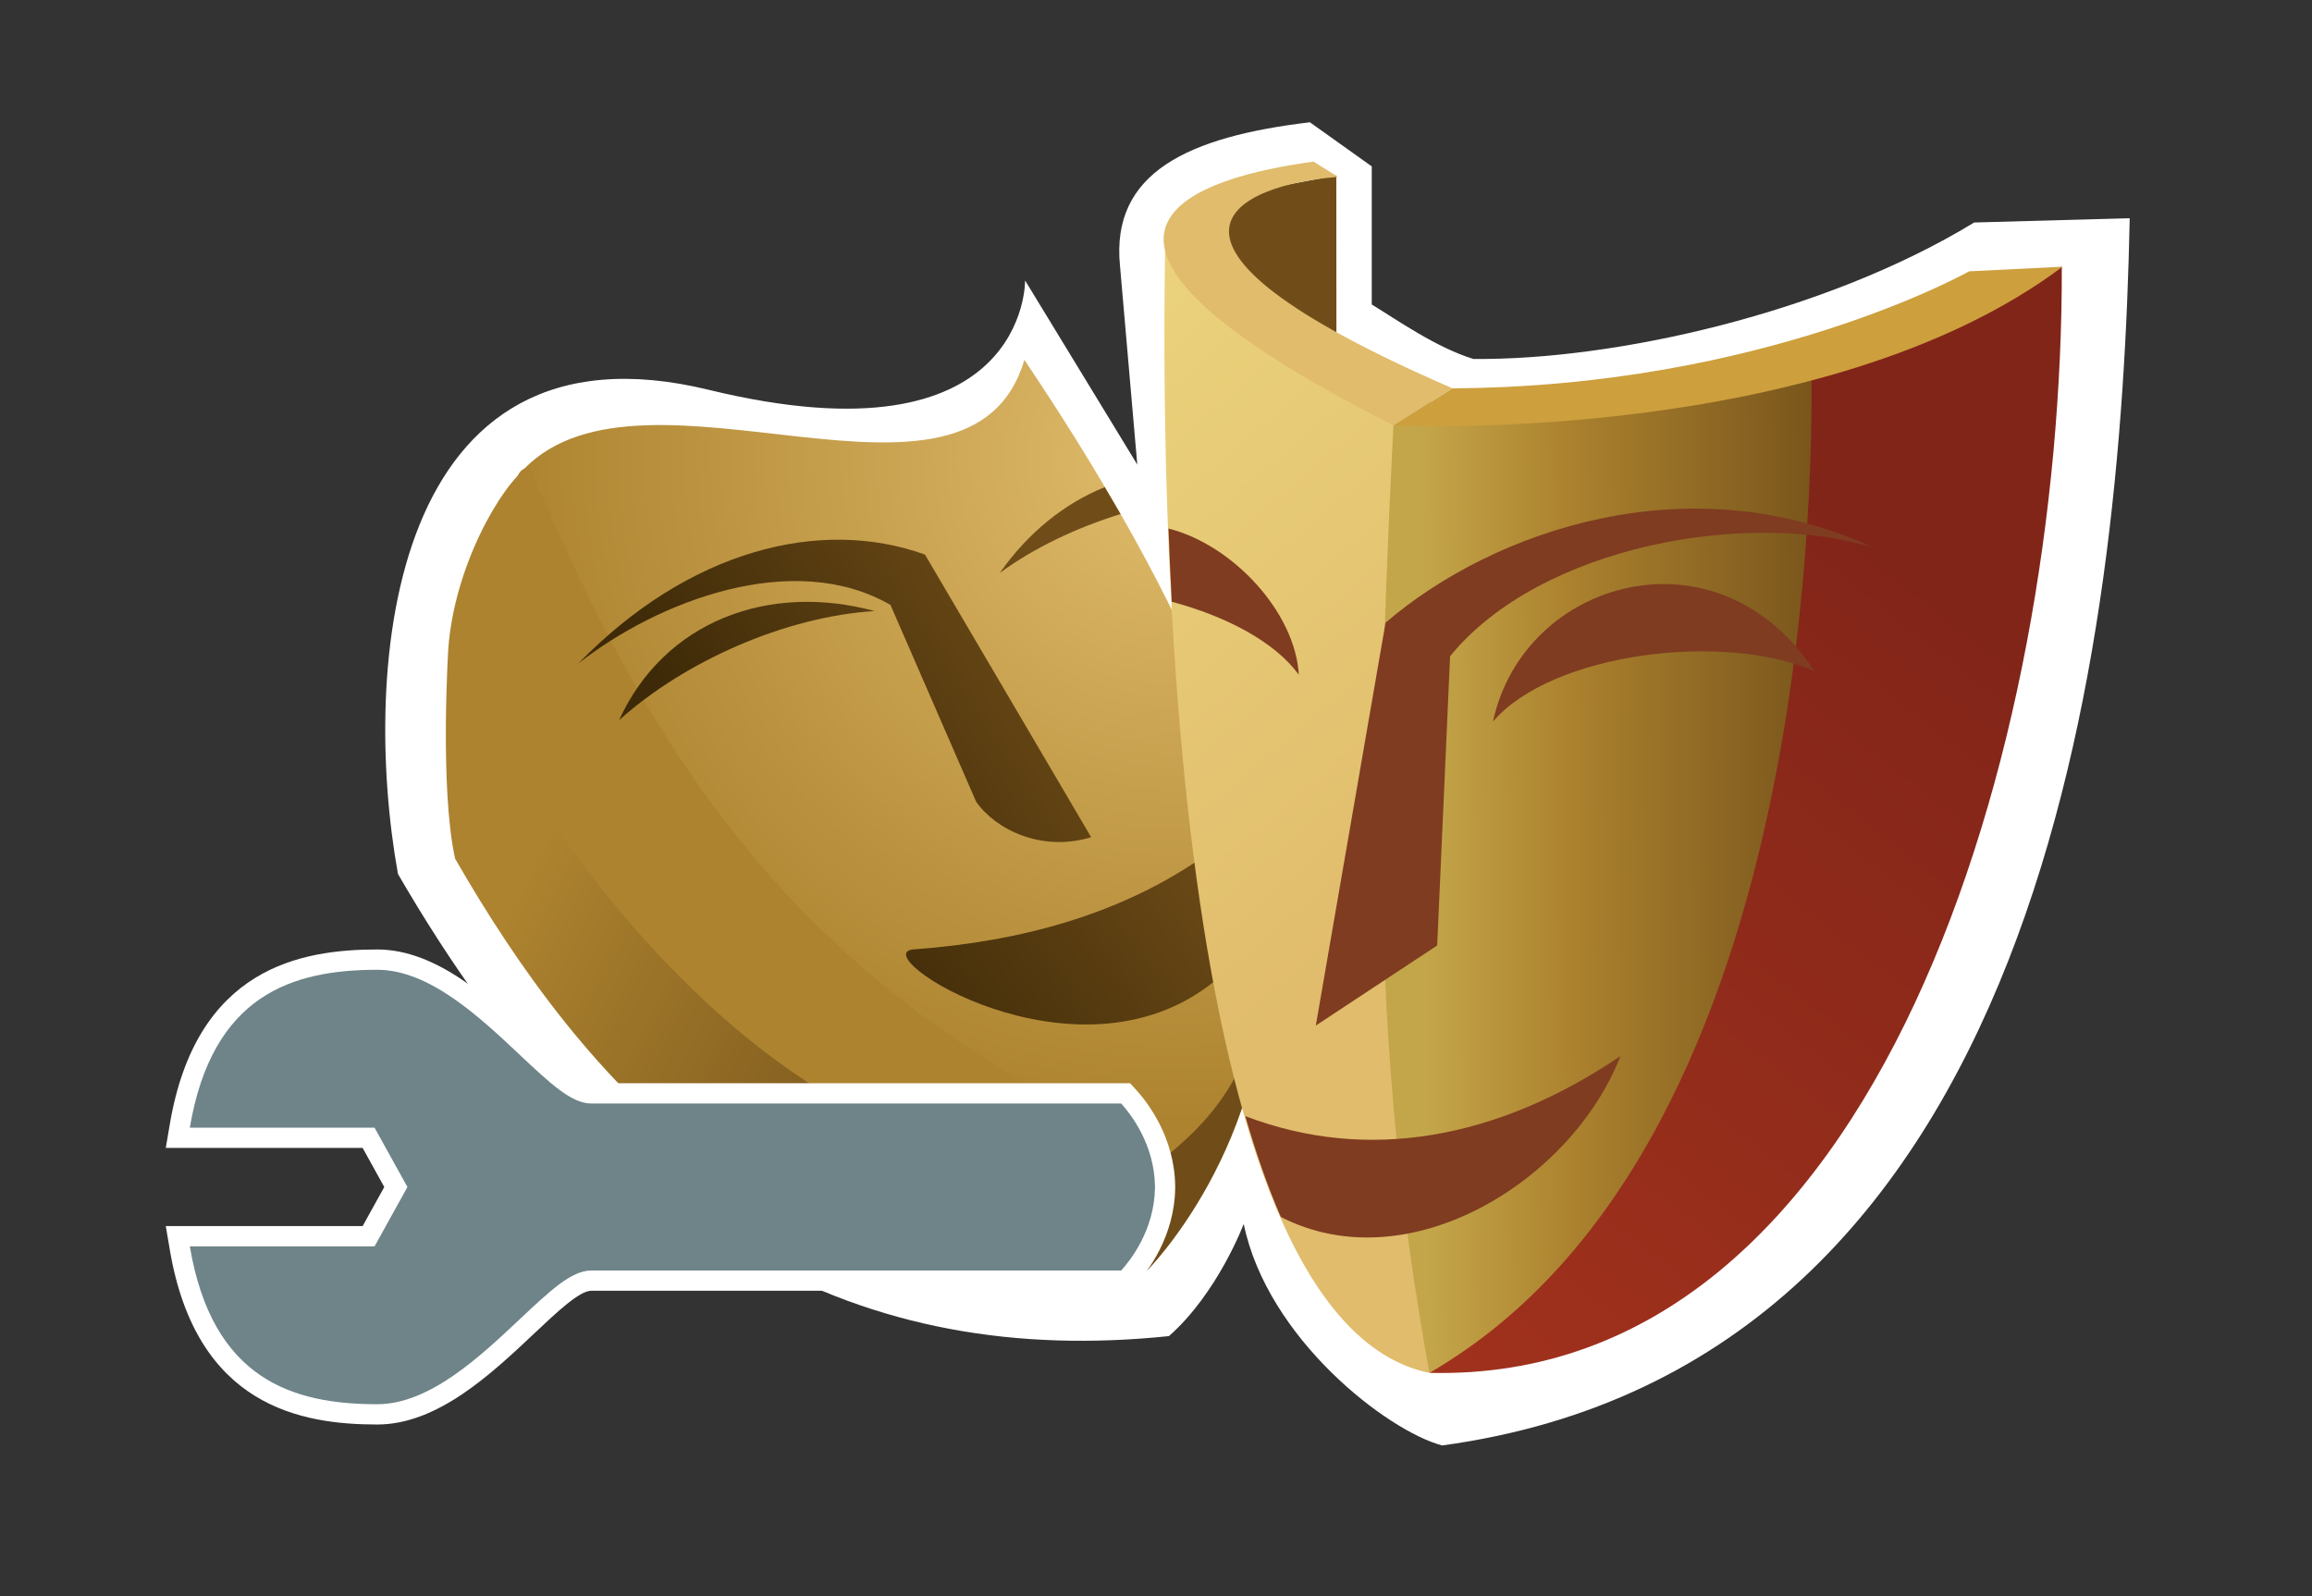<?xml version="1.0" encoding="UTF-8"?>
<svg xmlns="http://www.w3.org/2000/svg" xmlns:xlink="http://www.w3.org/1999/xlink" contentScriptType="text/ecmascript" width="84" baseProfile="tiny" zoomAndPan="magnify" contentStyleType="text/css" viewBox="0 0 84 58" height="58" preserveAspectRatio="xMidYMid meet" version="1.1">
    <rect x="0" y="0" width="84" height="58" fill="#333333" stroke="none"/>
    <g>
        <g>
            <g>
                <path fill="#ffffff" d="M 47.591 4.443 L 49.839 6.046 L 49.839 11.064 C 50.75 11.62 52.172 12.625 53.529 13.043 C 58.65 13.095 66.314 11.386 71.726 8.085 L 77.377 7.929 C 77.064 23.397 74.254 49.543 52.398 52.523 C 50.414 52.001 46.05 48.65 45.187 44.474 C 45.187 44.474 44.247 46.984 42.47 48.55 C 31.39 49.7 22.194 45.102 14.459 31.758 C 13.1 24.197 14.145 11.343 25.747 14.164 C 37.349 16.986 37.244 10.192 37.244 10.192 L 41.32 16.881 L 40.693 9.669 C 40.346 6.255 43.202 4.966 47.591 4.443 z "/>
                <g>
                    <g>
                        <g>
                            <linearGradient x1="4.06" gradientTransform="matrix(1 0.027 0.027 -1 15.285 16.73)" y1="-15.253" x2="35.542" gradientUnits="userSpaceOnUse" y2="-30.041" xlink:type="simple" xlink:actuate="onLoad" id="XMLID_10_" xlink:show="other">
                                <stop stop-color="#ad832f" offset="0"/>
                                <stop stop-color="#704d18" offset="0.567"/>
                                <stop stop-color="#3e2a08" offset="1"/>
                            </linearGradient>
                            <path fill="url(#XMLID_10_)" d="M 16.288 23.566 L 42.593 41.453 L 41.68 46.166 C 28.593 48.236 21.042 39.047 16.534 31.199 C 15.97 28.623 16.288 23.566 16.288 23.566 z "/>
                            <path fill="#704d18" d="M 41.68 46.166 C 41.68 46.166 46.219 41.627 46.009 34.467 L 42.454 41.958 L 41.68 46.166 z "/>
                            <radialGradient gradientTransform="matrix(0.793 0.069 0.069 -0.793 -23.441 -83.528)" gradientUnits="userSpaceOnUse" xlink:type="simple" r="30.338" xlink:actuate="onLoad" cx="93.596" id="XMLID_11_" cy="-118.134" xlink:show="other">
                                <stop stop-color="#e0bc6c" offset="0"/>
                                <stop stop-color="#ad832f" offset="1"/>
                            </radialGradient>
                            <path fill="url(#XMLID_11_)" d="M 19.045 17.034 C 23.449 12.53 35.245 19.747 37.218 13.076 C 51.43 34.216 44.771 40.02 42.42 41.98 C 26.986 45.061 16.667 17.984 19.045 17.034 z "/>
                            <path fill="#ad832f" d="M 19.221 16.912 C 23.919 28.113 29.375 36.273 42.42 41.98 C 26.611 45.648 16.288 23.565 16.288 23.565 C 16.503 20.624 18.154 17.683 19.221 16.912 z "/>
                        </g>
                        <g>
                            <linearGradient x1="38.953" gradientTransform="matrix(1 0 0 -1 0 57)" y1="35.562" x2="26.831" gradientUnits="userSpaceOnUse" y2="27.751" xlink:type="simple" xlink:actuate="onLoad" id="XMLID_12_" xlink:show="other">
                                <stop stop-color="#704d18" offset="0"/>
                                <stop stop-color="#3e2a08" offset="1"/>
                            </linearGradient>
                            <path fill="url(#XMLID_12_)" d="M 39.644 30.421 L 33.606 20.151 C 29.789 18.778 25.013 19.997 21.01 24.111 C 23.907 21.831 28.835 19.947 32.353 21.982 L 35.465 29.131 C 36.178 30.152 37.854 30.969 39.644 30.421 z "/>
                            <linearGradient x1="36.417" gradientTransform="matrix(1 0 0 -1 0 57)" y1="39.499" x2="24.295" gradientUnits="userSpaceOnUse" y2="31.687" xlink:type="simple" xlink:actuate="onLoad" id="XMLID_13_" xlink:show="other">
                                <stop stop-color="#704d18" offset="0"/>
                                <stop stop-color="#3e2a08" offset="1"/>
                            </linearGradient>
                            <path fill="url(#XMLID_13_)" d="M 31.776 22.204 C 27.93 21.161 24.136 22.57 22.492 26.169 C 24.87 24.032 28.523 22.405 31.776 22.204 z "/>
                            <linearGradient x1="88.292" gradientTransform="matrix(0.998 -0.069 -0.069 -0.998 -31.49 299.314)" y1="273.843" x2="76.169" gradientUnits="userSpaceOnUse" y2="266.03" xlink:type="simple" xlink:actuate="onLoad" id="XMLID_14_" xlink:show="other">
                                <stop stop-color="#704d18" offset="0"/>
                                <stop stop-color="#3e2a08" offset="1"/>
                            </linearGradient>
                            <path fill="url(#XMLID_14_)" d="M 36.324 20.82 C 37.576 19.9 39.107 19.178 40.711 18.679 C 40.529 18.361 40.329 18.03 40.137 17.701 C 38.667 18.294 37.343 19.364 36.324 20.82 z "/>
                            <linearGradient x1="107.131" gradientTransform="matrix(0.997 -0.081 -0.081 -0.997 -37.291 342.943)" y1="304.874" x2="95.004" gradientUnits="userSpaceOnUse" y2="297.059" xlink:type="simple" xlink:actuate="onLoad" id="XMLID_15_" xlink:show="other">
                                <stop stop-color="#704d18" offset="0"/>
                                <stop stop-color="#3e2a08" offset="1"/>
                            </linearGradient>
                            <path fill="url(#XMLID_15_)" d="M 33.198 34.498 C 31.348 34.632 39.077 39.705 44.103 35.672 L 43.425 31.329 C 40.627 33.186 37.201 34.206 33.198 34.498 z "/>
                        </g>
                    </g>
                    <g>
                        <g>
                            <polygon fill="#704d18" points="43.964,15.568 48.555,12.305 48.551,6.374 44.303,7.171       "/>
                            <linearGradient x1="51.73" gradientTransform="matrix(1 0 0 -1 0 57)" y1="25.202" x2="76.229" gradientUnits="userSpaceOnUse" y2="25.393" xlink:type="simple" xlink:actuate="onLoad" id="XMLID_16_" xlink:show="other">
                                <stop stop-color="#c4a64a" offset="0"/>
                                <stop stop-color="#ad832f" offset="0.209"/>
                                <stop stop-color="#704d18" offset="0.652"/>
                                <stop stop-color="#7f3c21" offset="1"/>
                            </linearGradient>
                            <path fill="url(#XMLID_16_)" d="M 51.934 49.886 C 66.219 42.168 65.915 16.95 65.94 13.598 L 50.666 14.703 C 48.146 34.645 50.891 48.986 51.934 49.886 z "/>
                            <linearGradient x1="27.303" gradientTransform="matrix(1 0 0 -1 0 57)" y1="52.023" x2="51.343" gradientUnits="userSpaceOnUse" y2="23.946" xlink:type="simple" xlink:actuate="onLoad" id="XMLID_17_" xlink:show="other">
                                <stop stop-color="#f1de84" offset="0"/>
                                <stop stop-color="#e0bc6c" offset="1"/>
                            </linearGradient>
                            <path fill="url(#XMLID_17_)" d="M 51.934 49.886 C 49.682 37.573 50.03 27.195 50.68 14.393 L 42.348 8.274 L 42.348 8.274 C 42.132 17.929 42.387 47.934 51.934 49.886 z "/>
                            <linearGradient x1="39.445" gradientTransform="matrix(1 0 0 -1 0 57)" y1="-4.326" x2="70.517" gradientUnits="userSpaceOnUse" y2="35.341" xlink:type="simple" xlink:actuate="onLoad" id="XMLID_18_" xlink:show="other">
                                <stop stop-color="#b0381e" offset="0"/>
                                <stop stop-color="#822519" offset="1"/>
                            </linearGradient>
                            <path fill="url(#XMLID_18_)" d="M 74.91 9.691 L 65.798 12.639 C 65.846 14.677 66.594 41.418 51.934 49.885 C 68.288 50.293 74.953 27.046 74.91 9.691 z "/>
                            <path fill="#e0bc6c" d="M 52.771 14.11 C 40.146 8.639 45.142 6.69 48.613 6.428 L 47.724 5.872 C 43.73 6.421 36.469 8.305 50.638 15.46 L 52.771 14.11 z "/>
                            <path fill="#cd9f3d" d="M 50.639 15.461 C 50.639 15.461 66.231 16.22 74.938 9.691 L 71.543 9.859 C 71.543 9.859 64.111 14.055 52.772 14.11 L 50.639 15.461 z "/>
                        </g>
                        <g>
                            <path fill="#7f3c21" d="M 50.34 22.626 C 54.282 19.246 61.414 16.808 68.077 19.904 C 63.572 18.496 55.973 19.81 52.685 23.845 L 52.216 34.356 L 47.806 37.266 L 50.34 22.626 z "/>
                            <path fill="#7f3c21" d="M 47.189 24.518 C 47.058 22.245 44.795 19.799 42.454 19.205 C 42.487 20.074 42.523 20.961 42.574 21.866 C 44.548 22.396 46.309 23.313 47.189 24.518 z "/>
                            <path fill="#7f3c21" d="M 58.875 38.375 C 54.4 41.402 49.678 42.25 45.246 40.557 C 45.626 41.878 46.055 43.112 46.536 44.221 C 51.188 46.604 57.113 42.902 58.875 38.375 z "/>
                            <path fill="#7f3c21" d="M 65.93 24.392 C 62.61 22.941 56.382 23.728 54.245 26.217 C 55.354 21.034 62.422 19.032 65.93 24.392 z "/>
                        </g>
                    </g>
                </g>
            </g>
            <path fill="#ffffff" d="M 13.708 34.501 C 10.934 34.501 7.132 35.159 6.169 40.854 L 6.023 41.712 C 6.023 41.712 12.417 41.712 13.175 41.712 C 13.404 42.123 13.745 42.739 13.962 43.133 C 13.745 43.526 13.404 44.141 13.175 44.552 C 12.416 44.552 6.023 44.552 6.023 44.552 L 6.169 45.411 C 7.132 51.103 10.934 51.762 13.708 51.762 C 15.896 51.762 17.846 49.928 19.412 48.452 C 20.259 47.652 21.058 46.902 21.48 46.902 L 41.06 46.902 L 41.279 46.662 C 41.699 46.2 42.675 44.935 42.697 43.163 L 42.697 43.1 C 42.676 41.328 41.699 40.063 41.279 39.602 L 41.06 39.362 L 21.48 39.362 C 21.058 39.362 20.258 38.61 19.414 37.815 C 17.846 36.336 15.896 34.501 13.708 34.501 z "/>
            <path fill="#6e8489" d="M 41.965 43.133 C 41.965 43.125 41.967 43.116 41.967 43.11 L 41.963 43.11 C 41.945 41.567 41.06 40.454 40.734 40.098 C 40.322 40.098 21.48 40.098 21.48 40.098 C 20.763 40.098 19.987 39.365 18.906 38.35 C 17.435 36.963 15.605 35.239 13.708 35.239 C 10.629 35.239 7.713 36.143 6.896 40.977 C 8.053 40.977 13.609 40.977 13.609 40.977 L 14.803 43.133 L 13.609 45.288 C 13.609 45.288 8.053 45.288 6.896 45.288 C 7.712 50.122 10.628 51.025 13.708 51.025 C 15.605 51.025 17.436 49.3 18.906 47.915 C 19.987 46.9 20.763 46.166 21.48 46.166 C 21.48 46.166 40.322 46.166 40.734 46.166 C 41.059 45.812 41.945 44.697 41.963 43.154 L 41.967 43.154 C 41.967 43.146 41.965 43.141 41.965 43.133 z "/>
            <rect width="84" fill="none" height="58"/>
        </g>
    </g>
</svg>
